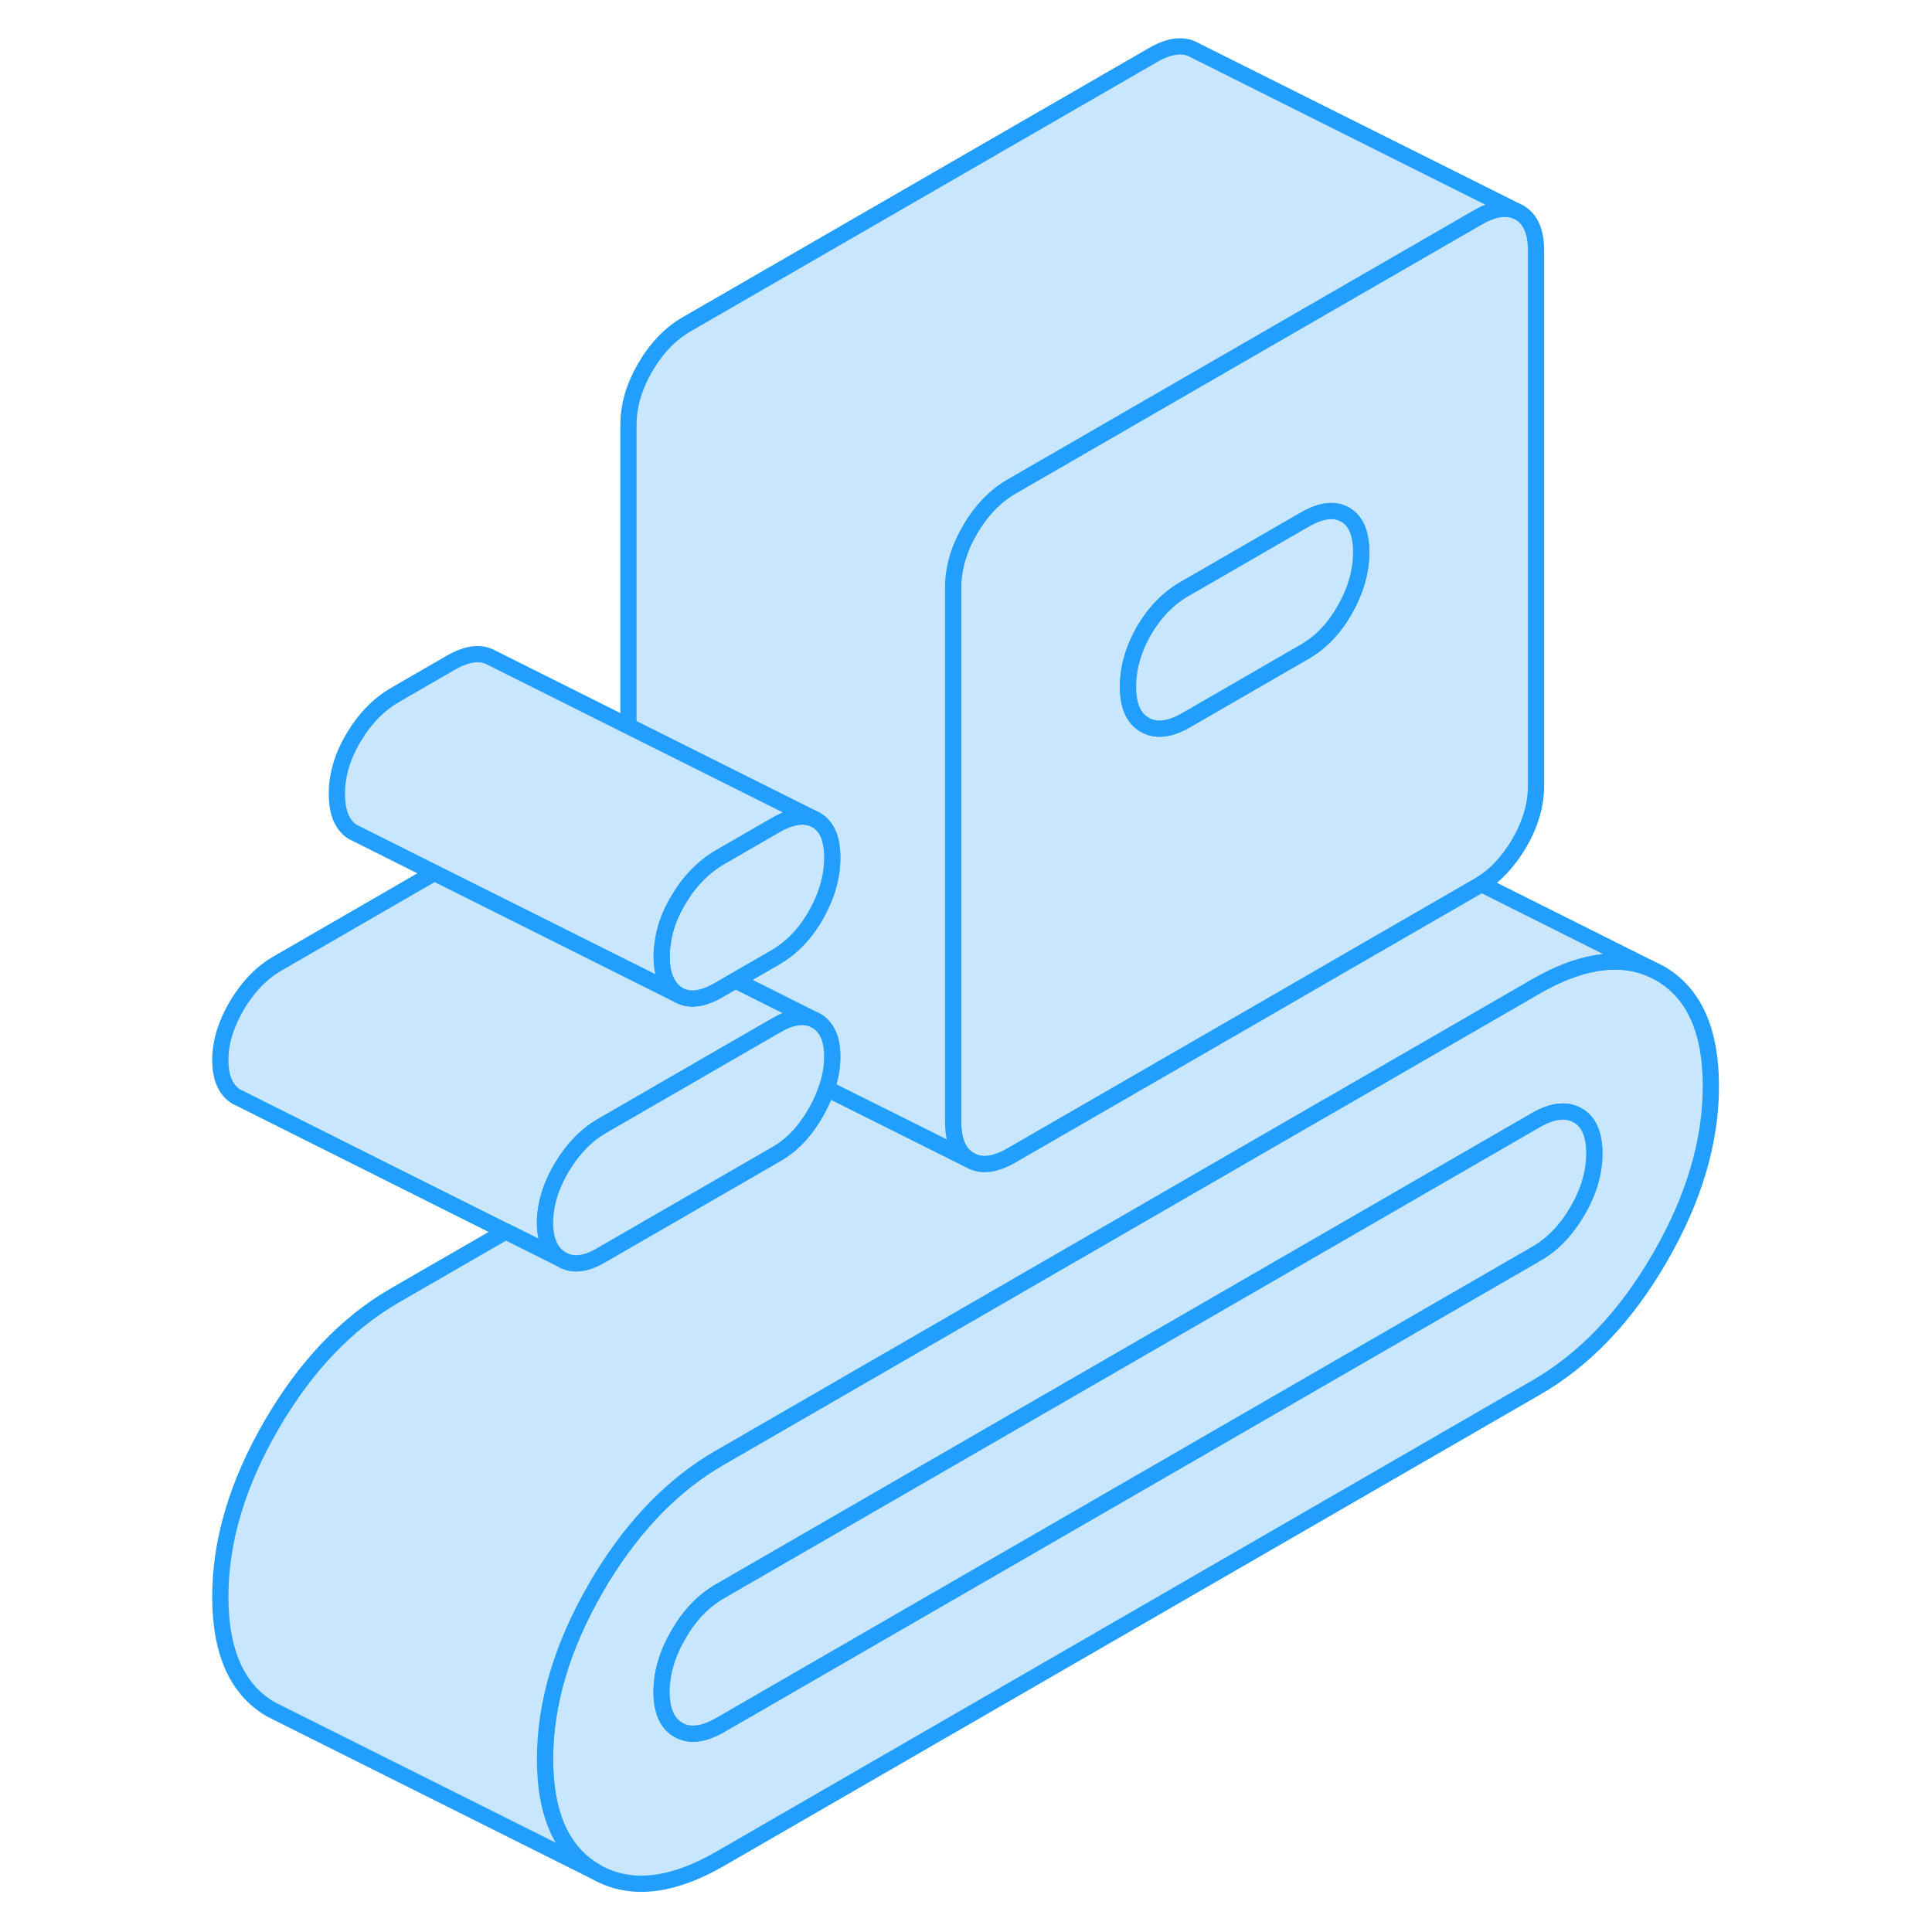 <svg width="48" height="48" viewBox="0 0 96 119" fill="#c8e7ff" xmlns="http://www.w3.org/2000/svg" stroke-width="1px" stroke-linecap="round" stroke-linejoin="round"><path d="M90.74 59.95L90.2 59.68L90.09 59.63C88.13 58.83 85.79 59.21 83.11 60.75L70.35 68.12H70.34L32.84 89.78C30.04 91.39 27.63 93.84 25.61 97.12H25.6C25.47 97.35 25.34 97.57 25.21 97.79C23.12 101.4 22.07 104.92 22.07 108.35C22.07 111.78 23.12 114.1 25.21 115.3C27.31 116.49 29.85 116.22 32.84 114.5L83.11 85.47C86.1 83.75 88.65 81.08 90.74 77.46C92.83 73.85 93.88 70.33 93.88 66.9C93.88 63.47 92.83 61.15 90.74 59.95ZM85.67 74.57C84.98 75.76 84.13 76.65 83.11 77.23L32.84 106.26C31.83 106.84 30.97 106.94 30.29 106.55C29.6 106.16 29.25 105.38 29.25 104.21C29.25 103.04 29.6 101.86 30.29 100.68C30.97 99.49 31.83 98.6 32.84 98.02L83.11 68.99C84.13 68.41 84.98 68.31 85.67 68.7C86.36 69.09 86.7 69.87 86.7 71.04C86.7 72.21 86.36 73.39 85.67 74.57Z" stroke="#229EFF" stroke-linejoin="round"/><path d="M86.7 71.04C86.7 72.21 86.361 73.39 85.671 74.57C84.981 75.76 84.13 76.65 83.111 77.23L32.84 106.26C31.831 106.84 30.971 106.94 30.291 106.55C29.601 106.16 29.25 105.38 29.25 104.21C29.25 103.04 29.601 101.86 30.291 100.68C30.971 99.49 31.831 98.6 32.84 98.02L83.111 68.99C84.13 68.41 84.981 68.31 85.671 68.7C86.361 69.09 86.7 69.87 86.7 71.04Z" stroke="#229EFF" stroke-linejoin="round"/><path d="M82.08 13.09L81.871 12.989C81.221 12.72 80.441 12.86 79.52 13.39L63.111 22.86L50.8 29.97C49.781 30.56 48.931 31.45 48.24 32.63C47.55 33.82 47.21 35 47.21 36.16V69.12C47.21 70.29 47.55 71.07 48.24 71.46C48.931 71.86 49.781 71.76 50.8 71.169L66.621 62.04L73.85 57.859L79.52 54.59C79.6 54.55 79.671 54.5 79.74 54.45C80.671 53.87 81.44 53.02 82.08 51.929C82.77 50.739 83.111 49.56 83.111 48.39V15.43C83.111 14.27 82.77 13.49 82.08 13.09ZM71.35 37.52C70.691 38.69 69.861 39.57 68.841 40.15L61.57 44.35C60.66 44.88 59.88 45.01 59.23 44.749C59.16 44.719 59.081 44.68 59.011 44.64C58.321 44.25 57.98 43.469 57.98 42.3C57.98 41.13 58.31 39.99 58.96 38.85C59.62 37.72 60.461 36.85 61.48 36.27L63.111 35.33L68.841 32.02C69.861 31.43 70.691 31.32 71.35 31.7C72.01 32.07 72.341 32.85 72.341 34.01C72.341 35.17 72.01 36.35 71.35 37.52Z" stroke="#229EFF" stroke-linejoin="round"/><path d="M72.341 34.01C72.341 35.18 72.01 36.35 71.35 37.52C70.691 38.69 69.861 39.57 68.841 40.15L61.57 44.35C60.66 44.88 59.88 45.01 59.23 44.75C59.16 44.72 59.081 44.68 59.011 44.64C58.321 44.25 57.98 43.47 57.98 42.3C57.98 41.13 58.31 39.99 58.96 38.85C59.62 37.72 60.461 36.85 61.48 36.27L63.111 35.33L68.841 32.02C69.861 31.43 70.691 31.32 71.35 31.7C72.01 32.07 72.341 32.85 72.341 34.01Z" stroke="#229EFF" stroke-linejoin="round"/><path d="M38.56 62.77C37.94 62.52 37.2 62.64 36.34 63.14L34.14 64.41L25.57 69.36C24.62 69.91 23.79 70.76 23.1 71.91C22.6 72.76 22.28 73.59 22.15 74.4C22.1 74.7 22.07 75 22.07 75.29C22.07 76.39 22.4 77.14 23.06 77.55L19.65 75.85L3.45 67.74L3.06 67.55C2.4 67.14 2.07 66.39 2.07 65.29C2.07 64.19 2.42 63.07 3.1 61.91C3.79 60.76 4.62 59.91 5.57 59.36L15.26 53.76L30.24 61.25C30.3 61.29 30.37 61.33 30.44 61.35C31.07 61.64 31.84 61.51 32.75 60.99L33.8 60.38L38.56 62.77Z" stroke="#229EFF" stroke-linejoin="round"/><path d="M81.871 12.99C81.221 12.72 80.441 12.86 79.52 13.39L63.111 22.86L50.8 29.97C49.781 30.56 48.931 31.45 48.24 32.63C47.55 33.82 47.21 35 47.21 36.16V69.12C47.21 70.29 47.55 71.07 48.24 71.46L44.641 69.66L39.41 67.05C39.651 66.38 39.761 65.72 39.761 65.08C39.761 64.79 39.74 64.52 39.69 64.28C39.56 63.62 39.251 63.15 38.77 62.87L38.56 62.77L33.8 60.38L36.251 58.97C37.16 58.44 37.931 57.69 38.55 56.7C38.63 56.58 38.7 56.46 38.77 56.33C39.431 55.16 39.761 53.99 39.761 52.83C39.761 51.67 39.431 50.89 38.77 50.51L27.21 44.73V26.16C27.21 25 27.55 23.82 28.241 22.63C28.93 21.45 29.78 20.56 30.8 19.97L59.52 3.39C60.541 2.8 61.39 2.7 62.08 3.09L81.871 12.99Z" stroke="#229EFF" stroke-linejoin="round"/><path d="M90.09 59.63C88.13 58.83 85.79 59.21 83.11 60.75L70.35 68.12H70.34L32.84 89.78C30.04 91.39 27.63 93.84 25.61 97.12H25.6C25.47 97.35 25.34 97.57 25.21 97.79C23.12 101.4 22.07 104.92 22.07 108.35C22.07 111.78 23.12 114.1 25.21 115.3L5.65 105.52L5.21 105.3C3.12 104.1 2.07 101.79 2.07 98.35C2.07 94.91 3.12 91.4 5.21 87.79C7.31 84.17 9.85 81.5 12.84 79.78L19.65 75.85L23.06 77.55C23.72 77.96 24.53 77.89 25.48 77.34L36.34 71.07C37.3 70.52 38.11 69.65 38.77 68.48C39.04 68 39.26 67.52 39.41 67.05L44.64 69.66L48.24 71.46C48.93 71.86 49.78 71.76 50.8 71.17L66.62 62.04L73.85 57.86L79.52 54.59C79.6 54.55 79.67 54.5 79.74 54.45L90.09 59.63Z" stroke="#229EFF" stroke-linejoin="round"/><path d="M39.76 65.08C39.76 65.72 39.65 66.38 39.41 67.05C39.26 67.52 39.04 68 38.77 68.48C38.11 69.65 37.3 70.52 36.34 71.07L25.48 77.34C24.53 77.89 23.72 77.96 23.06 77.55C22.4 77.14 22.07 76.39 22.07 75.29C22.07 75 22.1 74.7 22.15 74.4C22.28 73.59 22.6 72.76 23.1 71.91C23.79 70.76 24.62 69.91 25.57 69.36L34.14 64.41L36.34 63.14C37.2 62.64 37.94 62.52 38.56 62.77L38.77 62.87C39.25 63.15 39.56 63.62 39.69 64.28C39.74 64.52 39.76 64.79 39.76 65.08Z" stroke="#229EFF" stroke-linejoin="round"/><path d="M39.761 52.83C39.761 53.99 39.431 55.16 38.77 56.33C38.7 56.46 38.63 56.58 38.55 56.7C37.931 57.69 37.16 58.44 36.251 58.97L33.8 60.38L32.751 60.99C31.84 61.51 31.07 61.64 30.44 61.35C30.37 61.33 30.3 61.29 30.241 61.25C29.98 61.09 29.791 60.89 29.631 60.61C29.37 60.18 29.25 59.61 29.25 58.89C29.25 58.64 29.27 58.39 29.31 58.14C29.41 57.23 29.75 56.31 30.291 55.41C30.971 54.26 31.831 53.39 32.84 52.8L36.251 50.83C37.27 50.24 38.111 50.14 38.77 50.51C39.431 50.89 39.761 51.66 39.761 52.83Z" stroke="#229EFF" stroke-linejoin="round"/><path d="M38.77 50.51C38.111 50.14 37.27 50.24 36.251 50.83L32.84 52.8C31.831 53.39 30.971 54.26 30.291 55.41C29.75 56.31 29.41 57.23 29.31 58.14C29.27 58.39 29.25 58.64 29.25 58.89C29.25 59.61 29.37 60.18 29.631 60.6C29.791 60.89 29.98 61.09 30.241 61.25L15.261 53.76L10.57 51.41L10.241 51.25C9.58 50.84 9.25 50.06 9.25 48.89C9.25 47.72 9.601 46.56 10.29 45.41C10.97 44.26 11.831 43.39 12.841 42.8L16.25 40.83C17.27 40.24 18.11 40.14 18.77 40.51L27.21 44.73L38.77 50.51Z" stroke="#229EFF" stroke-linejoin="round"/></svg>